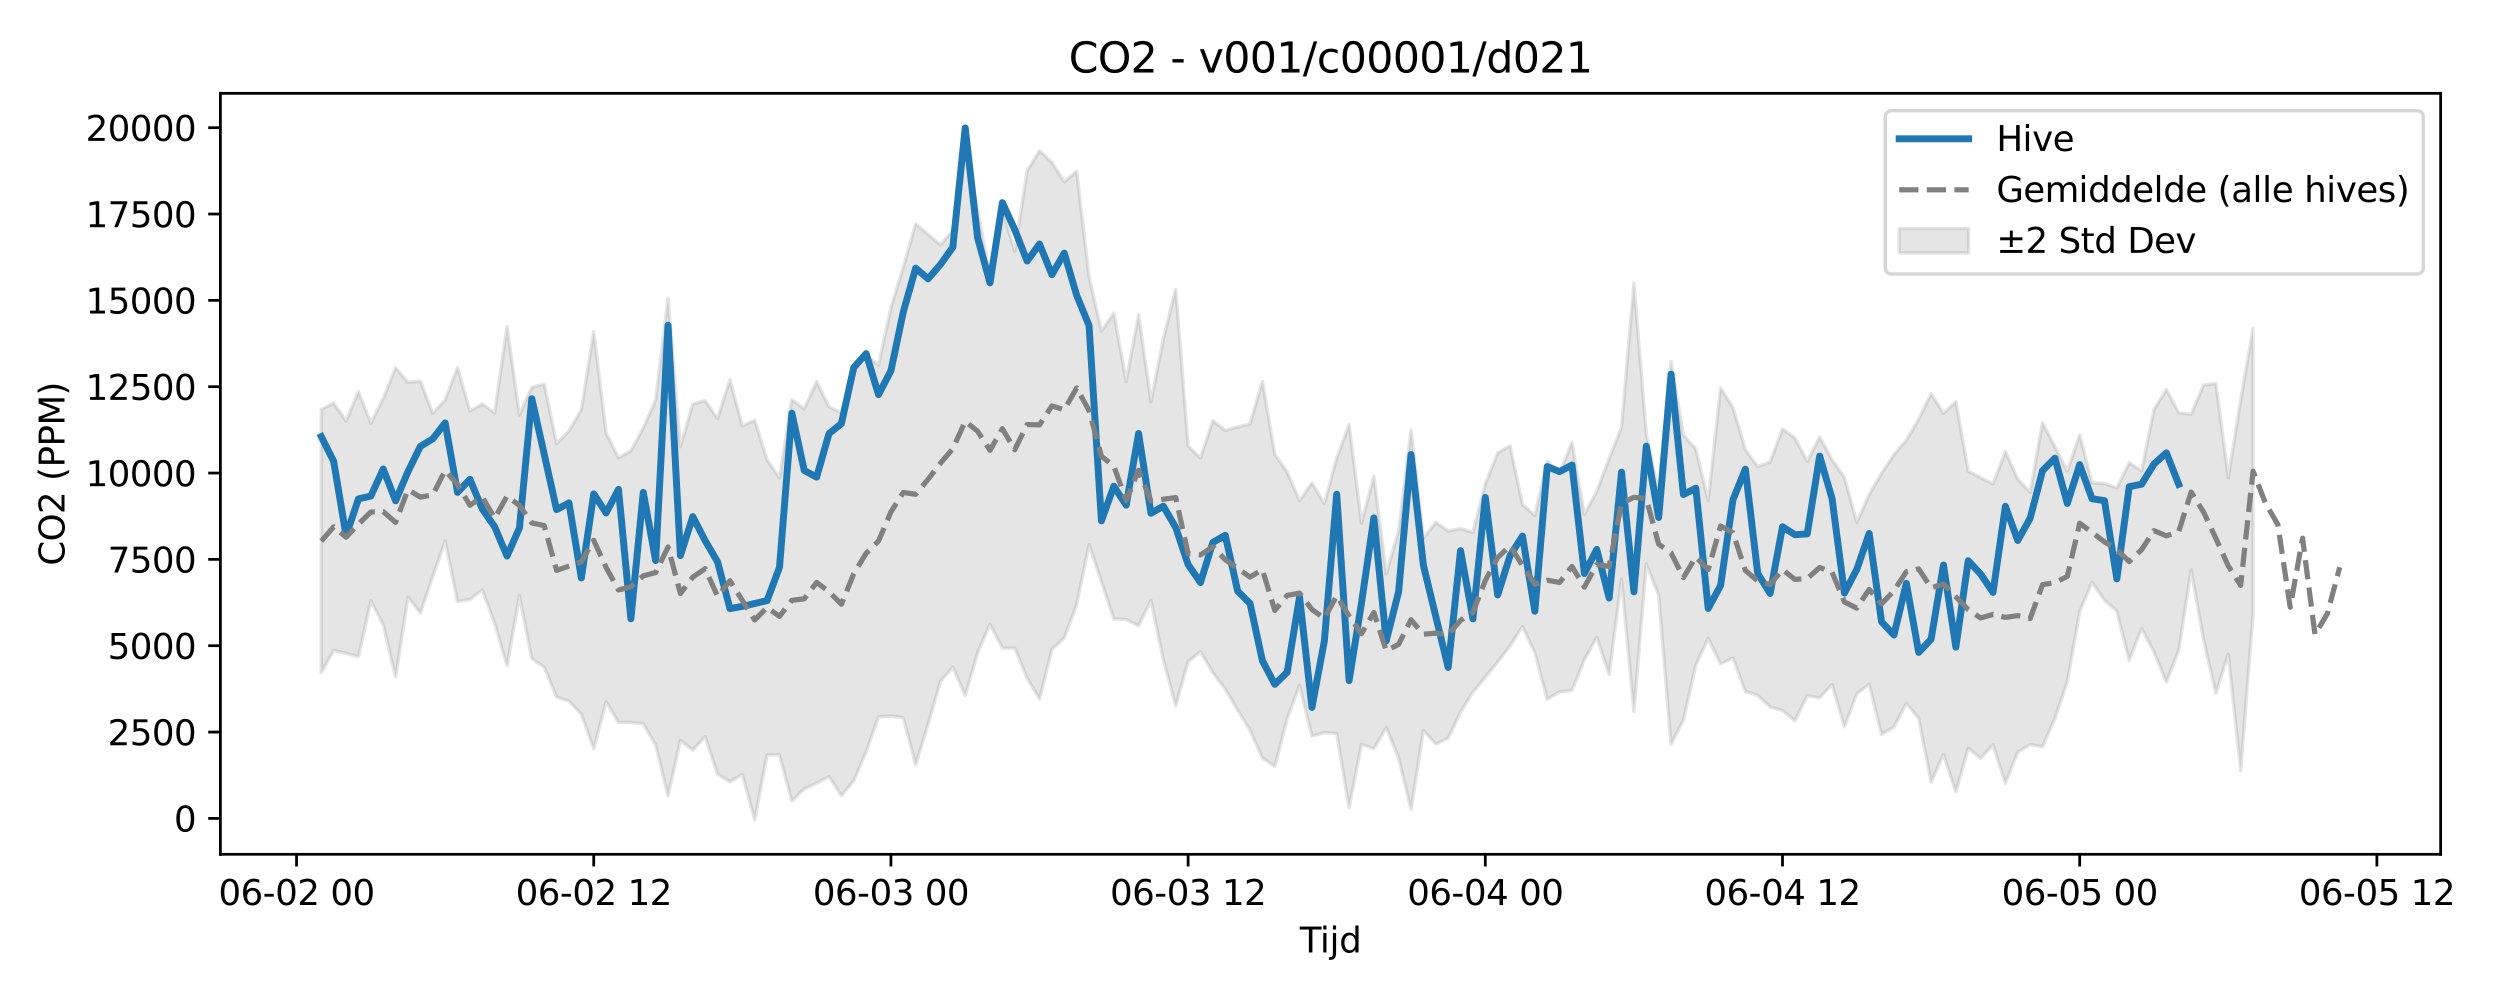 <?xml version="1.0" encoding="utf-8" standalone="no"?>
<!DOCTYPE svg PUBLIC "-//W3C//DTD SVG 1.1//EN"
  "http://www.w3.org/Graphics/SVG/1.1/DTD/svg11.dtd">
<svg xmlns:xlink="http://www.w3.org/1999/xlink" width="720pt" height="288pt" viewBox="0 0 720 288" xmlns="http://www.w3.org/2000/svg" version="1.1">
 <defs>
  <style type="text/css">*{stroke-linejoin: round; stroke-linecap: butt}</style>
 </defs>
 <g id="figure_1">
  <g id="patch_1">
   <path d="M 0 288 
L 720 288 
L 720 0 
L 0 0 
z
" style="fill: #ffffff"/>
  </g>
  <g id="axes_1">
   <g id="patch_2">
    <path d="M 63.47 246.04 
L 702.907 246.04 
L 702.907 26.88 
L 63.47 26.88 
z
" style="fill: #ffffff"/>
   </g>
   <g id="FillBetweenPolyCollection_1">
    <defs>
     <path id="m04f14a549f" d="M 92.535 -170.069 
L 92.535 -94.219 
L 96.102 -100.65 
L 99.668 -99.838 
L 103.234 -98.889 
L 106.801 -114.967 
L 110.367 -108.079 
L 113.933 -93.051 
L 117.499 -116.048 
L 121.066 -111.452 
L 124.632 -121.946 
L 128.198 -132.221 
L 131.765 -114.785 
L 135.331 -115.34 
L 138.897 -118.116 
L 142.464 -108.481 
L 146.03 -96.295 
L 149.596 -116.416 
L 153.162 -98.344 
L 156.729 -95.873 
L 160.295 -87.3 
L 163.861 -86.034 
L 167.428 -82.341 
L 170.994 -72.299 
L 174.56 -85.9 
L 178.126 -79.968 
L 181.693 -79.944 
L 185.259 -79.55 
L 188.825 -73.459 
L 192.392 -58.83 
L 195.958 -74.75 
L 199.524 -71.967 
L 203.091 -75.853 
L 206.657 -65.052 
L 210.223 -62.847 
L 213.789 -64.97 
L 217.356 -51.922 
L 220.922 -70.593 
L 224.488 -70.582 
L 228.055 -57.301 
L 231.621 -60.8 
L 235.187 -62.443 
L 238.754 -64.38 
L 242.32 -58.839 
L 245.886 -63.106 
L 249.452 -71.505 
L 253.019 -81.553 
L 256.585 -81.762 
L 260.151 -81.31 
L 263.718 -67.755 
L 267.284 -79.455 
L 270.85 -91.754 
L 274.417 -95.891 
L 277.983 -87.722 
L 281.549 -99.957 
L 285.115 -108.233 
L 288.682 -101.363 
L 292.248 -101.342 
L 295.814 -92.684 
L 299.381 -86.697 
L 302.947 -100.947 
L 306.513 -104.306 
L 310.08 -113.845 
L 313.646 -131.186 
L 317.212 -120.507 
L 320.778 -109.723 
L 324.345 -109.598 
L 327.911 -107.746 
L 331.477 -115.176 
L 335.044 -97.993 
L 338.61 -84.719 
L 342.176 -97.469 
L 345.743 -100.29 
L 349.309 -94.214 
L 352.875 -89.571 
L 356.441 -83.487 
L 360.008 -77.73 
L 363.574 -69.703 
L 367.14 -67.267 
L 370.707 -80.993 
L 374.273 -90.599 
L 377.839 -75.983 
L 381.406 -76.99 
L 384.972 -76.768 
L 388.538 -55.369 
L 392.104 -73.651 
L 395.671 -72.336 
L 399.237 -78.468 
L 402.803 -69.714 
L 406.37 -54.865 
L 409.936 -77.68 
L 413.502 -73.712 
L 417.068 -75.381 
L 420.635 -82.886 
L 424.201 -88.649 
L 427.767 -92.972 
L 431.334 -97.342 
L 434.9 -101.967 
L 438.466 -107.599 
L 442.033 -99.992 
L 445.599 -86.612 
L 449.165 -88.747 
L 452.731 -89.165 
L 456.298 -97.981 
L 459.864 -104.418 
L 463.43 -93.757 
L 466.997 -121.214 
L 470.563 -83.097 
L 474.129 -125.61 
L 477.696 -116.553 
L 481.262 -73.64 
L 484.828 -80.612 
L 488.394 -96.494 
L 491.961 -104.163 
L 495.527 -96.763 
L 499.093 -98.507 
L 502.66 -88.872 
L 506.226 -87.737 
L 509.792 -84.371 
L 513.359 -83.411 
L 516.925 -80.397 
L 520.491 -87.655 
L 524.057 -87 
L 527.624 -90.883 
L 531.19 -78.708 
L 534.756 -88.174 
L 538.323 -90.936 
L 541.889 -76.537 
L 545.455 -78.619 
L 549.022 -85.468 
L 552.588 -81.078 
L 556.154 -62.78 
L 559.72 -70.69 
L 563.287 -59.916 
L 566.853 -72.518 
L 570.419 -69.596 
L 573.986 -73.492 
L 577.552 -62.424 
L 581.118 -71.422 
L 584.685 -73.569 
L 588.251 -72.946 
L 591.817 -81.122 
L 595.383 -91.634 
L 598.95 -111.877 
L 602.516 -120.332 
L 606.082 -115.173 
L 609.649 -111.949 
L 613.215 -97.837 
L 616.781 -107.019 
L 620.348 -100.262 
L 623.914 -91.519 
L 627.48 -100.709 
L 631.046 -123.902 
L 634.613 -103.966 
L 638.179 -88.303 
L 641.745 -99.628 
L 645.312 -66.046 
L 648.878 -111.144 
L 648.878 -193.446 
L 648.878 -193.446 
L 645.312 -172.733 
L 641.745 -150.415 
L 638.179 -177.549 
L 634.613 -177.114 
L 631.046 -168.686 
L 627.48 -169.122 
L 623.914 -175.82 
L 620.348 -170.079 
L 616.781 -152.375 
L 613.215 -154.698 
L 609.649 -147.442 
L 606.082 -148.76 
L 602.516 -148.907 
L 598.95 -162.726 
L 595.383 -152.344 
L 591.817 -159.309 
L 588.251 -166.296 
L 584.685 -146.176 
L 581.118 -149.982 
L 577.552 -157.962 
L 573.986 -148.62 
L 570.419 -150.451 
L 566.853 -152.296 
L 563.287 -172.295 
L 559.72 -168.929 
L 556.154 -174.617 
L 552.588 -167.242 
L 549.022 -161.242 
L 545.455 -157.061 
L 541.889 -151.662 
L 538.323 -145.555 
L 534.756 -137.543 
L 531.19 -150.561 
L 527.624 -155.587 
L 524.057 -162.12 
L 520.491 -155.106 
L 516.925 -161.873 
L 513.359 -164.482 
L 509.792 -154.914 
L 506.226 -153.594 
L 502.66 -158.556 
L 499.093 -170.641 
L 495.527 -176.27 
L 491.961 -143.72 
L 488.394 -158.698 
L 484.828 -162.67 
L 481.262 -183.915 
L 477.696 -146.016 
L 474.129 -163.141 
L 470.563 -206.437 
L 466.997 -164.882 
L 463.43 -155.926 
L 459.864 -146.456 
L 456.298 -139.817 
L 452.731 -160.589 
L 449.165 -151.75 
L 445.599 -155.195 
L 442.033 -139.521 
L 438.466 -142.686 
L 434.9 -159.617 
L 431.334 -157.55 
L 427.767 -148.627 
L 424.201 -134.655 
L 420.635 -135.765 
L 417.068 -135.1 
L 413.502 -137.574 
L 409.936 -133.007 
L 406.37 -164.144 
L 402.803 -135.158 
L 399.237 -122.69 
L 395.671 -150.896 
L 392.104 -137.312 
L 388.538 -165.748 
L 384.972 -156.031 
L 381.406 -142.867 
L 377.839 -148.955 
L 374.273 -143.761 
L 370.707 -152.057 
L 367.14 -157.145 
L 363.574 -178.179 
L 360.008 -165.894 
L 356.441 -165.059 
L 352.875 -164.031 
L 349.309 -166.886 
L 345.743 -156.085 
L 342.176 -159.582 
L 338.61 -204.687 
L 335.044 -190.388 
L 331.477 -172.301 
L 327.911 -197.388 
L 324.345 -178.105 
L 320.778 -197.814 
L 317.212 -192.677 
L 313.646 -208.274 
L 310.08 -238.7 
L 306.513 -235.642 
L 302.947 -241.219 
L 299.381 -244.584 
L 295.814 -238.794 
L 292.248 -215.61 
L 288.682 -227.721 
L 285.115 -208.386 
L 281.549 -227.649 
L 277.983 -245.606 
L 274.417 -221.67 
L 270.85 -217.438 
L 267.284 -220.491 
L 263.718 -223.511 
L 260.151 -211.056 
L 256.585 -199.365 
L 253.019 -182.833 
L 249.452 -185.805 
L 245.886 -182.407 
L 242.32 -169.086 
L 238.754 -170.809 
L 235.187 -178.085 
L 231.621 -170.284 
L 228.055 -172.922 
L 224.488 -150.357 
L 220.922 -155.556 
L 217.356 -166.971 
L 213.789 -165.318 
L 210.223 -178.646 
L 206.657 -167.464 
L 203.091 -172.612 
L 199.524 -171.626 
L 195.958 -159.367 
L 192.392 -202.087 
L 188.825 -172.755 
L 185.259 -164.746 
L 181.693 -158.124 
L 178.126 -156.163 
L 174.56 -163.249 
L 170.994 -192.484 
L 167.428 -170.054 
L 163.861 -163.88 
L 160.295 -160.179 
L 156.729 -177.398 
L 153.162 -176.446 
L 149.596 -168.419 
L 146.03 -193.973 
L 142.464 -169.059 
L 138.897 -171.634 
L 135.331 -169.63 
L 131.765 -182.153 
L 128.198 -172.813 
L 124.632 -168.974 
L 121.066 -178.228 
L 117.499 -177.9 
L 113.933 -182.087 
L 110.367 -173.212 
L 106.801 -166.12 
L 103.234 -175.225 
L 99.668 -166.739 
L 96.102 -171.931 
L 92.535 -170.069 
z
" style="stroke: #808080; stroke-opacity: 0.2"/>
    </defs>
    <g clip-path="url(#pba17d86946)">
     <use xlink:href="#m04f14a549f" x="0" y="288" style="fill: #808080; fill-opacity: 0.2; stroke: #808080; stroke-opacity: 0.2"/>
    </g>
   </g>
   <g id="matplotlib.axis_1">
    <g id="xtick_1">
     <g id="line2d_1">
      <defs>
       <path id="mc08153114b" d="M 0 0 
L 0 3.5 
" style="stroke: #000000; stroke-width: 0.8"/>
      </defs>
      <g>
       <use xlink:href="#mc08153114b" x="85.403" y="246.04" style="stroke: #000000; stroke-width: 0.8"/>
      </g>
     </g>
     <g id="text_1">
      <!-- 06-02 00 -->
      <g transform="translate(62.922 260.638) scale(0.1 -0.1)">
       <defs>
        <path id="DejaVuSans-30" d="M 2034 4250 
Q 1547 4250 1301 3770 
Q 1056 3291 1056 2328 
Q 1056 1369 1301 889 
Q 1547 409 2034 409 
Q 2525 409 2770 889 
Q 3016 1369 3016 2328 
Q 3016 3291 2770 3770 
Q 2525 4250 2034 4250 
z
M 2034 4750 
Q 2819 4750 3233 4129 
Q 3647 3509 3647 2328 
Q 3647 1150 3233 529 
Q 2819 -91 2034 -91 
Q 1250 -91 836 529 
Q 422 1150 422 2328 
Q 422 3509 836 4129 
Q 1250 4750 2034 4750 
z
" transform="scale(0.016)"/>
        <path id="DejaVuSans-36" d="M 2113 2584 
Q 1688 2584 1439 2293 
Q 1191 2003 1191 1497 
Q 1191 994 1439 701 
Q 1688 409 2113 409 
Q 2538 409 2786 701 
Q 3034 994 3034 1497 
Q 3034 2003 2786 2293 
Q 2538 2584 2113 2584 
z
M 3366 4563 
L 3366 3988 
Q 3128 4100 2886 4159 
Q 2644 4219 2406 4219 
Q 1781 4219 1451 3797 
Q 1122 3375 1075 2522 
Q 1259 2794 1537 2939 
Q 1816 3084 2150 3084 
Q 2853 3084 3261 2657 
Q 3669 2231 3669 1497 
Q 3669 778 3244 343 
Q 2819 -91 2113 -91 
Q 1303 -91 875 529 
Q 447 1150 447 2328 
Q 447 3434 972 4092 
Q 1497 4750 2381 4750 
Q 2619 4750 2861 4703 
Q 3103 4656 3366 4563 
z
" transform="scale(0.016)"/>
        <path id="DejaVuSans-2d" d="M 313 2009 
L 1997 2009 
L 1997 1497 
L 313 1497 
L 313 2009 
z
" transform="scale(0.016)"/>
        <path id="DejaVuSans-32" d="M 1228 531 
L 3431 531 
L 3431 0 
L 469 0 
L 469 531 
Q 828 903 1448 1529 
Q 2069 2156 2228 2338 
Q 2531 2678 2651 2914 
Q 2772 3150 2772 3378 
Q 2772 3750 2511 3984 
Q 2250 4219 1831 4219 
Q 1534 4219 1204 4116 
Q 875 4013 500 3803 
L 500 4441 
Q 881 4594 1212 4672 
Q 1544 4750 1819 4750 
Q 2544 4750 2975 4387 
Q 3406 4025 3406 3419 
Q 3406 3131 3298 2873 
Q 3191 2616 2906 2266 
Q 2828 2175 2409 1742 
Q 1991 1309 1228 531 
z
" transform="scale(0.016)"/>
        <path id="DejaVuSans-20" transform="scale(0.016)"/>
       </defs>
       <use xlink:href="#DejaVuSans-30"/>
       <use xlink:href="#DejaVuSans-36" transform="translate(63.623 0)"/>
       <use xlink:href="#DejaVuSans-2d" transform="translate(127.246 0)"/>
       <use xlink:href="#DejaVuSans-30" transform="translate(163.33 0)"/>
       <use xlink:href="#DejaVuSans-32" transform="translate(226.953 0)"/>
       <use xlink:href="#DejaVuSans-20" transform="translate(290.576 0)"/>
       <use xlink:href="#DejaVuSans-30" transform="translate(322.363 0)"/>
       <use xlink:href="#DejaVuSans-30" transform="translate(385.986 0)"/>
      </g>
     </g>
    </g>
    <g id="xtick_2">
     <g id="line2d_2">
      <g>
       <use xlink:href="#mc08153114b" x="170.994" y="246.04" style="stroke: #000000; stroke-width: 0.8"/>
      </g>
     </g>
     <g id="text_2">
      <!-- 06-02 12 -->
      <g transform="translate(148.513 260.638) scale(0.1 -0.1)">
       <defs>
        <path id="DejaVuSans-31" d="M 794 531 
L 1825 531 
L 1825 4091 
L 703 3866 
L 703 4441 
L 1819 4666 
L 2450 4666 
L 2450 531 
L 3481 531 
L 3481 0 
L 794 0 
L 794 531 
z
" transform="scale(0.016)"/>
       </defs>
       <use xlink:href="#DejaVuSans-30"/>
       <use xlink:href="#DejaVuSans-36" transform="translate(63.623 0)"/>
       <use xlink:href="#DejaVuSans-2d" transform="translate(127.246 0)"/>
       <use xlink:href="#DejaVuSans-30" transform="translate(163.33 0)"/>
       <use xlink:href="#DejaVuSans-32" transform="translate(226.953 0)"/>
       <use xlink:href="#DejaVuSans-20" transform="translate(290.576 0)"/>
       <use xlink:href="#DejaVuSans-31" transform="translate(322.363 0)"/>
       <use xlink:href="#DejaVuSans-32" transform="translate(385.986 0)"/>
      </g>
     </g>
    </g>
    <g id="xtick_3">
     <g id="line2d_3">
      <g>
       <use xlink:href="#mc08153114b" x="256.585" y="246.04" style="stroke: #000000; stroke-width: 0.8"/>
      </g>
     </g>
     <g id="text_3">
      <!-- 06-03 00 -->
      <g transform="translate(234.105 260.638) scale(0.1 -0.1)">
       <defs>
        <path id="DejaVuSans-33" d="M 2597 2516 
Q 3050 2419 3304 2112 
Q 3559 1806 3559 1356 
Q 3559 666 3084 287 
Q 2609 -91 1734 -91 
Q 1441 -91 1130 -33 
Q 819 25 488 141 
L 488 750 
Q 750 597 1062 519 
Q 1375 441 1716 441 
Q 2309 441 2620 675 
Q 2931 909 2931 1356 
Q 2931 1769 2642 2001 
Q 2353 2234 1838 2234 
L 1294 2234 
L 1294 2753 
L 1863 2753 
Q 2328 2753 2575 2939 
Q 2822 3125 2822 3475 
Q 2822 3834 2567 4026 
Q 2313 4219 1838 4219 
Q 1578 4219 1281 4162 
Q 984 4106 628 3988 
L 628 4550 
Q 988 4650 1302 4700 
Q 1616 4750 1894 4750 
Q 2613 4750 3031 4423 
Q 3450 4097 3450 3541 
Q 3450 3153 3228 2886 
Q 3006 2619 2597 2516 
z
" transform="scale(0.016)"/>
       </defs>
       <use xlink:href="#DejaVuSans-30"/>
       <use xlink:href="#DejaVuSans-36" transform="translate(63.623 0)"/>
       <use xlink:href="#DejaVuSans-2d" transform="translate(127.246 0)"/>
       <use xlink:href="#DejaVuSans-30" transform="translate(163.33 0)"/>
       <use xlink:href="#DejaVuSans-33" transform="translate(226.953 0)"/>
       <use xlink:href="#DejaVuSans-20" transform="translate(290.576 0)"/>
       <use xlink:href="#DejaVuSans-30" transform="translate(322.363 0)"/>
       <use xlink:href="#DejaVuSans-30" transform="translate(385.986 0)"/>
      </g>
     </g>
    </g>
    <g id="xtick_4">
     <g id="line2d_4">
      <g>
       <use xlink:href="#mc08153114b" x="342.176" y="246.04" style="stroke: #000000; stroke-width: 0.8"/>
      </g>
     </g>
     <g id="text_4">
      <!-- 06-03 12 -->
      <g transform="translate(319.696 260.638) scale(0.1 -0.1)">
       <use xlink:href="#DejaVuSans-30"/>
       <use xlink:href="#DejaVuSans-36" transform="translate(63.623 0)"/>
       <use xlink:href="#DejaVuSans-2d" transform="translate(127.246 0)"/>
       <use xlink:href="#DejaVuSans-30" transform="translate(163.33 0)"/>
       <use xlink:href="#DejaVuSans-33" transform="translate(226.953 0)"/>
       <use xlink:href="#DejaVuSans-20" transform="translate(290.576 0)"/>
       <use xlink:href="#DejaVuSans-31" transform="translate(322.363 0)"/>
       <use xlink:href="#DejaVuSans-32" transform="translate(385.986 0)"/>
      </g>
     </g>
    </g>
    <g id="xtick_5">
     <g id="line2d_5">
      <g>
       <use xlink:href="#mc08153114b" x="427.767" y="246.04" style="stroke: #000000; stroke-width: 0.8"/>
      </g>
     </g>
     <g id="text_5">
      <!-- 06-04 00 -->
      <g transform="translate(405.287 260.638) scale(0.1 -0.1)">
       <defs>
        <path id="DejaVuSans-34" d="M 2419 4116 
L 825 1625 
L 2419 1625 
L 2419 4116 
z
M 2253 4666 
L 3047 4666 
L 3047 1625 
L 3713 1625 
L 3713 1100 
L 3047 1100 
L 3047 0 
L 2419 0 
L 2419 1100 
L 313 1100 
L 313 1709 
L 2253 4666 
z
" transform="scale(0.016)"/>
       </defs>
       <use xlink:href="#DejaVuSans-30"/>
       <use xlink:href="#DejaVuSans-36" transform="translate(63.623 0)"/>
       <use xlink:href="#DejaVuSans-2d" transform="translate(127.246 0)"/>
       <use xlink:href="#DejaVuSans-30" transform="translate(163.33 0)"/>
       <use xlink:href="#DejaVuSans-34" transform="translate(226.953 0)"/>
       <use xlink:href="#DejaVuSans-20" transform="translate(290.576 0)"/>
       <use xlink:href="#DejaVuSans-30" transform="translate(322.363 0)"/>
       <use xlink:href="#DejaVuSans-30" transform="translate(385.986 0)"/>
      </g>
     </g>
    </g>
    <g id="xtick_6">
     <g id="line2d_6">
      <g>
       <use xlink:href="#mc08153114b" x="513.359" y="246.04" style="stroke: #000000; stroke-width: 0.8"/>
      </g>
     </g>
     <g id="text_6">
      <!-- 06-04 12 -->
      <g transform="translate(490.878 260.638) scale(0.1 -0.1)">
       <use xlink:href="#DejaVuSans-30"/>
       <use xlink:href="#DejaVuSans-36" transform="translate(63.623 0)"/>
       <use xlink:href="#DejaVuSans-2d" transform="translate(127.246 0)"/>
       <use xlink:href="#DejaVuSans-30" transform="translate(163.33 0)"/>
       <use xlink:href="#DejaVuSans-34" transform="translate(226.953 0)"/>
       <use xlink:href="#DejaVuSans-20" transform="translate(290.576 0)"/>
       <use xlink:href="#DejaVuSans-31" transform="translate(322.363 0)"/>
       <use xlink:href="#DejaVuSans-32" transform="translate(385.986 0)"/>
      </g>
     </g>
    </g>
    <g id="xtick_7">
     <g id="line2d_7">
      <g>
       <use xlink:href="#mc08153114b" x="598.95" y="246.04" style="stroke: #000000; stroke-width: 0.8"/>
      </g>
     </g>
     <g id="text_7">
      <!-- 06-05 00 -->
      <g transform="translate(576.469 260.638) scale(0.1 -0.1)">
       <defs>
        <path id="DejaVuSans-35" d="M 691 4666 
L 3169 4666 
L 3169 4134 
L 1269 4134 
L 1269 2991 
Q 1406 3038 1543 3061 
Q 1681 3084 1819 3084 
Q 2600 3084 3056 2656 
Q 3513 2228 3513 1497 
Q 3513 744 3044 326 
Q 2575 -91 1722 -91 
Q 1428 -91 1123 -41 
Q 819 9 494 109 
L 494 744 
Q 775 591 1075 516 
Q 1375 441 1709 441 
Q 2250 441 2565 725 
Q 2881 1009 2881 1497 
Q 2881 1984 2565 2268 
Q 2250 2553 1709 2553 
Q 1456 2553 1204 2497 
Q 953 2441 691 2322 
L 691 4666 
z
" transform="scale(0.016)"/>
       </defs>
       <use xlink:href="#DejaVuSans-30"/>
       <use xlink:href="#DejaVuSans-36" transform="translate(63.623 0)"/>
       <use xlink:href="#DejaVuSans-2d" transform="translate(127.246 0)"/>
       <use xlink:href="#DejaVuSans-30" transform="translate(163.33 0)"/>
       <use xlink:href="#DejaVuSans-35" transform="translate(226.953 0)"/>
       <use xlink:href="#DejaVuSans-20" transform="translate(290.576 0)"/>
       <use xlink:href="#DejaVuSans-30" transform="translate(322.363 0)"/>
       <use xlink:href="#DejaVuSans-30" transform="translate(385.986 0)"/>
      </g>
     </g>
    </g>
    <g id="xtick_8">
     <g id="line2d_8">
      <g>
       <use xlink:href="#mc08153114b" x="684.541" y="246.04" style="stroke: #000000; stroke-width: 0.8"/>
      </g>
     </g>
     <g id="text_8">
      <!-- 06-05 12 -->
      <g transform="translate(662.06 260.638) scale(0.1 -0.1)">
       <use xlink:href="#DejaVuSans-30"/>
       <use xlink:href="#DejaVuSans-36" transform="translate(63.623 0)"/>
       <use xlink:href="#DejaVuSans-2d" transform="translate(127.246 0)"/>
       <use xlink:href="#DejaVuSans-30" transform="translate(163.33 0)"/>
       <use xlink:href="#DejaVuSans-35" transform="translate(226.953 0)"/>
       <use xlink:href="#DejaVuSans-20" transform="translate(290.576 0)"/>
       <use xlink:href="#DejaVuSans-31" transform="translate(322.363 0)"/>
       <use xlink:href="#DejaVuSans-32" transform="translate(385.986 0)"/>
      </g>
     </g>
    </g>
    <g id="text_9">
     <!-- Tijd -->
     <g transform="translate(374.339 274.317) scale(0.1 -0.1)">
      <defs>
       <path id="DejaVuSans-54" d="M -19 4666 
L 3928 4666 
L 3928 4134 
L 2272 4134 
L 2272 0 
L 1638 0 
L 1638 4134 
L -19 4134 
L -19 4666 
z
" transform="scale(0.016)"/>
       <path id="DejaVuSans-69" d="M 603 3500 
L 1178 3500 
L 1178 0 
L 603 0 
L 603 3500 
z
M 603 4863 
L 1178 4863 
L 1178 4134 
L 603 4134 
L 603 4863 
z
" transform="scale(0.016)"/>
       <path id="DejaVuSans-6a" d="M 603 3500 
L 1178 3500 
L 1178 -63 
Q 1178 -731 923 -1031 
Q 669 -1331 103 -1331 
L -116 -1331 
L -116 -844 
L 38 -844 
Q 366 -844 484 -692 
Q 603 -541 603 -63 
L 603 3500 
z
M 603 4863 
L 1178 4863 
L 1178 4134 
L 603 4134 
L 603 4863 
z
" transform="scale(0.016)"/>
       <path id="DejaVuSans-64" d="M 2906 2969 
L 2906 4863 
L 3481 4863 
L 3481 0 
L 2906 0 
L 2906 525 
Q 2725 213 2448 61 
Q 2172 -91 1784 -91 
Q 1150 -91 751 415 
Q 353 922 353 1747 
Q 353 2572 751 3078 
Q 1150 3584 1784 3584 
Q 2172 3584 2448 3432 
Q 2725 3281 2906 2969 
z
M 947 1747 
Q 947 1113 1208 752 
Q 1469 391 1925 391 
Q 2381 391 2643 752 
Q 2906 1113 2906 1747 
Q 2906 2381 2643 2742 
Q 2381 3103 1925 3103 
Q 1469 3103 1208 2742 
Q 947 2381 947 1747 
z
" transform="scale(0.016)"/>
      </defs>
      <use xlink:href="#DejaVuSans-54"/>
      <use xlink:href="#DejaVuSans-69" transform="translate(57.959 0)"/>
      <use xlink:href="#DejaVuSans-6a" transform="translate(85.742 0)"/>
      <use xlink:href="#DejaVuSans-64" transform="translate(113.525 0)"/>
     </g>
    </g>
   </g>
   <g id="matplotlib.axis_2">
    <g id="ytick_1">
     <g id="line2d_9">
      <defs>
       <path id="mcca664a7c8" d="M 0 0 
L -3.5 0 
" style="stroke: #000000; stroke-width: 0.8"/>
      </defs>
      <g>
       <use xlink:href="#mcca664a7c8" x="63.47" y="235.693" style="stroke: #000000; stroke-width: 0.8"/>
      </g>
     </g>
     <g id="text_10">
      <!-- 0 -->
      <g transform="translate(50.108 239.492) scale(0.1 -0.1)">
       <use xlink:href="#DejaVuSans-30"/>
      </g>
     </g>
    </g>
    <g id="ytick_2">
     <g id="line2d_10">
      <g>
       <use xlink:href="#mcca664a7c8" x="63.47" y="210.828" style="stroke: #000000; stroke-width: 0.8"/>
      </g>
     </g>
     <g id="text_11">
      <!-- 2500 -->
      <g transform="translate(31.02 214.627) scale(0.1 -0.1)">
       <use xlink:href="#DejaVuSans-32"/>
       <use xlink:href="#DejaVuSans-35" transform="translate(63.623 0)"/>
       <use xlink:href="#DejaVuSans-30" transform="translate(127.246 0)"/>
       <use xlink:href="#DejaVuSans-30" transform="translate(190.869 0)"/>
      </g>
     </g>
    </g>
    <g id="ytick_3">
     <g id="line2d_11">
      <g>
       <use xlink:href="#mcca664a7c8" x="63.47" y="185.963" style="stroke: #000000; stroke-width: 0.8"/>
      </g>
     </g>
     <g id="text_12">
      <!-- 5000 -->
      <g transform="translate(31.02 189.763) scale(0.1 -0.1)">
       <use xlink:href="#DejaVuSans-35"/>
       <use xlink:href="#DejaVuSans-30" transform="translate(63.623 0)"/>
       <use xlink:href="#DejaVuSans-30" transform="translate(127.246 0)"/>
       <use xlink:href="#DejaVuSans-30" transform="translate(190.869 0)"/>
      </g>
     </g>
    </g>
    <g id="ytick_4">
     <g id="line2d_12">
      <g>
       <use xlink:href="#mcca664a7c8" x="63.47" y="161.099" style="stroke: #000000; stroke-width: 0.8"/>
      </g>
     </g>
     <g id="text_13">
      <!-- 7500 -->
      <g transform="translate(31.02 164.898) scale(0.1 -0.1)">
       <defs>
        <path id="DejaVuSans-37" d="M 525 4666 
L 3525 4666 
L 3525 4397 
L 1831 0 
L 1172 0 
L 2766 4134 
L 525 4134 
L 525 4666 
z
" transform="scale(0.016)"/>
       </defs>
       <use xlink:href="#DejaVuSans-37"/>
       <use xlink:href="#DejaVuSans-35" transform="translate(63.623 0)"/>
       <use xlink:href="#DejaVuSans-30" transform="translate(127.246 0)"/>
       <use xlink:href="#DejaVuSans-30" transform="translate(190.869 0)"/>
      </g>
     </g>
    </g>
    <g id="ytick_5">
     <g id="line2d_13">
      <g>
       <use xlink:href="#mcca664a7c8" x="63.47" y="136.234" style="stroke: #000000; stroke-width: 0.8"/>
      </g>
     </g>
     <g id="text_14">
      <!-- 10000 -->
      <g transform="translate(24.657 140.033) scale(0.1 -0.1)">
       <use xlink:href="#DejaVuSans-31"/>
       <use xlink:href="#DejaVuSans-30" transform="translate(63.623 0)"/>
       <use xlink:href="#DejaVuSans-30" transform="translate(127.246 0)"/>
       <use xlink:href="#DejaVuSans-30" transform="translate(190.869 0)"/>
       <use xlink:href="#DejaVuSans-30" transform="translate(254.492 0)"/>
      </g>
     </g>
    </g>
    <g id="ytick_6">
     <g id="line2d_14">
      <g>
       <use xlink:href="#mcca664a7c8" x="63.47" y="111.369" style="stroke: #000000; stroke-width: 0.8"/>
      </g>
     </g>
     <g id="text_15">
      <!-- 12500 -->
      <g transform="translate(24.657 115.169) scale(0.1 -0.1)">
       <use xlink:href="#DejaVuSans-31"/>
       <use xlink:href="#DejaVuSans-32" transform="translate(63.623 0)"/>
       <use xlink:href="#DejaVuSans-35" transform="translate(127.246 0)"/>
       <use xlink:href="#DejaVuSans-30" transform="translate(190.869 0)"/>
       <use xlink:href="#DejaVuSans-30" transform="translate(254.492 0)"/>
      </g>
     </g>
    </g>
    <g id="ytick_7">
     <g id="line2d_15">
      <g>
       <use xlink:href="#mcca664a7c8" x="63.47" y="86.505" style="stroke: #000000; stroke-width: 0.8"/>
      </g>
     </g>
     <g id="text_16">
      <!-- 15000 -->
      <g transform="translate(24.657 90.304) scale(0.1 -0.1)">
       <use xlink:href="#DejaVuSans-31"/>
       <use xlink:href="#DejaVuSans-35" transform="translate(63.623 0)"/>
       <use xlink:href="#DejaVuSans-30" transform="translate(127.246 0)"/>
       <use xlink:href="#DejaVuSans-30" transform="translate(190.869 0)"/>
       <use xlink:href="#DejaVuSans-30" transform="translate(254.492 0)"/>
      </g>
     </g>
    </g>
    <g id="ytick_8">
     <g id="line2d_16">
      <g>
       <use xlink:href="#mcca664a7c8" x="63.47" y="61.64" style="stroke: #000000; stroke-width: 0.8"/>
      </g>
     </g>
     <g id="text_17">
      <!-- 17500 -->
      <g transform="translate(24.657 65.439) scale(0.1 -0.1)">
       <use xlink:href="#DejaVuSans-31"/>
       <use xlink:href="#DejaVuSans-37" transform="translate(63.623 0)"/>
       <use xlink:href="#DejaVuSans-35" transform="translate(127.246 0)"/>
       <use xlink:href="#DejaVuSans-30" transform="translate(190.869 0)"/>
       <use xlink:href="#DejaVuSans-30" transform="translate(254.492 0)"/>
      </g>
     </g>
    </g>
    <g id="ytick_9">
     <g id="line2d_17">
      <g>
       <use xlink:href="#mcca664a7c8" x="63.47" y="36.776" style="stroke: #000000; stroke-width: 0.8"/>
      </g>
     </g>
     <g id="text_18">
      <!-- 20000 -->
      <g transform="translate(24.657 40.575) scale(0.1 -0.1)">
       <use xlink:href="#DejaVuSans-32"/>
       <use xlink:href="#DejaVuSans-30" transform="translate(63.623 0)"/>
       <use xlink:href="#DejaVuSans-30" transform="translate(127.246 0)"/>
       <use xlink:href="#DejaVuSans-30" transform="translate(190.869 0)"/>
       <use xlink:href="#DejaVuSans-30" transform="translate(254.492 0)"/>
      </g>
     </g>
    </g>
    <g id="text_19">
     <!-- CO2 (PPM) -->
     <g transform="translate(18.578 162.903) rotate(-90) scale(0.1 -0.1)">
      <defs>
       <path id="DejaVuSans-43" d="M 4122 4306 
L 4122 3641 
Q 3803 3938 3442 4084 
Q 3081 4231 2675 4231 
Q 1875 4231 1450 3742 
Q 1025 3253 1025 2328 
Q 1025 1406 1450 917 
Q 1875 428 2675 428 
Q 3081 428 3442 575 
Q 3803 722 4122 1019 
L 4122 359 
Q 3791 134 3420 21 
Q 3050 -91 2638 -91 
Q 1578 -91 968 557 
Q 359 1206 359 2328 
Q 359 3453 968 4101 
Q 1578 4750 2638 4750 
Q 3056 4750 3426 4639 
Q 3797 4528 4122 4306 
z
" transform="scale(0.016)"/>
       <path id="DejaVuSans-4f" d="M 2522 4238 
Q 1834 4238 1429 3725 
Q 1025 3213 1025 2328 
Q 1025 1447 1429 934 
Q 1834 422 2522 422 
Q 3209 422 3611 934 
Q 4013 1447 4013 2328 
Q 4013 3213 3611 3725 
Q 3209 4238 2522 4238 
z
M 2522 4750 
Q 3503 4750 4090 4092 
Q 4678 3434 4678 2328 
Q 4678 1225 4090 567 
Q 3503 -91 2522 -91 
Q 1538 -91 948 565 
Q 359 1222 359 2328 
Q 359 3434 948 4092 
Q 1538 4750 2522 4750 
z
" transform="scale(0.016)"/>
       <path id="DejaVuSans-28" d="M 1984 4856 
Q 1566 4138 1362 3434 
Q 1159 2731 1159 2009 
Q 1159 1288 1364 580 
Q 1569 -128 1984 -844 
L 1484 -844 
Q 1016 -109 783 600 
Q 550 1309 550 2009 
Q 550 2706 781 3412 
Q 1013 4119 1484 4856 
L 1984 4856 
z
" transform="scale(0.016)"/>
       <path id="DejaVuSans-50" d="M 1259 4147 
L 1259 2394 
L 2053 2394 
Q 2494 2394 2734 2622 
Q 2975 2850 2975 3272 
Q 2975 3691 2734 3919 
Q 2494 4147 2053 4147 
L 1259 4147 
z
M 628 4666 
L 2053 4666 
Q 2838 4666 3239 4311 
Q 3641 3956 3641 3272 
Q 3641 2581 3239 2228 
Q 2838 1875 2053 1875 
L 1259 1875 
L 1259 0 
L 628 0 
L 628 4666 
z
" transform="scale(0.016)"/>
       <path id="DejaVuSans-4d" d="M 628 4666 
L 1569 4666 
L 2759 1491 
L 3956 4666 
L 4897 4666 
L 4897 0 
L 4281 0 
L 4281 4097 
L 3078 897 
L 2444 897 
L 1241 4097 
L 1241 0 
L 628 0 
L 628 4666 
z
" transform="scale(0.016)"/>
       <path id="DejaVuSans-29" d="M 513 4856 
L 1013 4856 
Q 1481 4119 1714 3412 
Q 1947 2706 1947 2009 
Q 1947 1309 1714 600 
Q 1481 -109 1013 -844 
L 513 -844 
Q 928 -128 1133 580 
Q 1338 1288 1338 2009 
Q 1338 2731 1133 3434 
Q 928 4138 513 4856 
z
" transform="scale(0.016)"/>
      </defs>
      <use xlink:href="#DejaVuSans-43"/>
      <use xlink:href="#DejaVuSans-4f" transform="translate(69.824 0)"/>
      <use xlink:href="#DejaVuSans-32" transform="translate(148.535 0)"/>
      <use xlink:href="#DejaVuSans-20" transform="translate(212.158 0)"/>
      <use xlink:href="#DejaVuSans-28" transform="translate(243.945 0)"/>
      <use xlink:href="#DejaVuSans-50" transform="translate(282.959 0)"/>
      <use xlink:href="#DejaVuSans-50" transform="translate(343.262 0)"/>
      <use xlink:href="#DejaVuSans-4d" transform="translate(403.564 0)"/>
      <use xlink:href="#DejaVuSans-29" transform="translate(489.844 0)"/>
     </g>
    </g>
   </g>
   <g id="line2d_18">
    <path d="M 92.535 125.751 
L 96.102 132.866 
L 99.668 154.259 
L 103.234 143.674 
L 106.801 142.868 
L 110.367 135.067 
L 113.933 144.237 
L 117.499 135.81 
L 121.066 128.563 
L 124.632 126.388 
L 128.198 121.789 
L 131.765 141.804 
L 135.331 138.054 
L 138.897 146.561 
L 142.464 151.736 
L 146.03 160.144 
L 149.596 152.065 
L 153.162 114.836 
L 160.295 146.757 
L 163.861 144.827 
L 167.428 166.466 
L 170.994 142.245 
L 174.56 147.725 
L 178.126 140.952 
L 181.693 178.206 
L 185.259 141.814 
L 188.825 161.43 
L 192.392 93.676 
L 195.958 160.005 
L 199.524 148.789 
L 203.091 155.725 
L 206.657 161.805 
L 210.223 175.265 
L 213.789 174.648 
L 220.922 172.974 
L 224.488 163.409 
L 228.055 119.001 
L 231.621 135.495 
L 235.187 137.418 
L 238.754 124.883 
L 242.32 122.002 
L 245.886 105.823 
L 249.452 101.851 
L 253.019 113.644 
L 256.585 106.774 
L 260.151 89.82 
L 263.718 77.222 
L 267.284 80.302 
L 270.85 76.181 
L 274.417 71.185 
L 277.983 36.842 
L 281.549 68.483 
L 285.115 81.456 
L 288.682 58.378 
L 292.248 66.151 
L 295.814 75.186 
L 299.381 70.28 
L 302.947 79.105 
L 306.513 72.899 
L 310.08 85.046 
L 313.646 93.76 
L 317.212 150.009 
L 320.778 140.037 
L 324.345 145.487 
L 327.911 124.856 
L 331.477 147.828 
L 335.044 145.785 
L 338.61 151.915 
L 342.176 162.591 
L 345.743 167.762 
L 349.309 156.2 
L 352.875 154.166 
L 356.441 170.219 
L 360.008 173.8 
L 363.574 190.28 
L 367.14 197.083 
L 370.707 193.597 
L 374.273 171.973 
L 377.839 203.737 
L 381.406 184.66 
L 384.972 142.341 
L 388.538 196.019 
L 392.104 173.7 
L 395.671 149.164 
L 399.237 184.584 
L 402.803 170.391 
L 406.37 130.913 
L 409.936 162.816 
L 417.068 192.219 
L 420.635 158.589 
L 424.201 178.235 
L 427.767 143.276 
L 431.334 171.336 
L 434.9 160.028 
L 438.466 154.402 
L 442.033 176.037 
L 445.599 134.399 
L 449.165 135.82 
L 452.731 133.93 
L 456.298 165.177 
L 459.864 158.234 
L 463.43 172.235 
L 466.997 135.985 
L 470.563 170.421 
L 474.129 128.509 
L 477.696 149.031 
L 481.262 107.769 
L 484.828 142.42 
L 488.394 140.604 
L 491.961 175.242 
L 495.527 168.638 
L 499.093 143.929 
L 502.66 135.123 
L 506.226 165.162 
L 509.792 170.912 
L 513.359 151.7 
L 516.925 154.001 
L 520.491 153.749 
L 524.057 131.361 
L 527.624 143.544 
L 531.19 170.809 
L 534.756 163.99 
L 538.323 153.644 
L 541.889 179.086 
L 545.455 182.89 
L 549.022 168.001 
L 552.588 187.89 
L 556.154 184.1 
L 559.72 162.715 
L 563.287 186.381 
L 566.853 161.482 
L 570.419 165.336 
L 573.986 170.607 
L 577.552 145.819 
L 581.118 155.658 
L 584.685 149.25 
L 588.251 135.531 
L 591.817 131.954 
L 595.383 144.986 
L 598.95 133.804 
L 602.516 143.65 
L 606.082 144.187 
L 609.649 166.708 
L 613.215 140.173 
L 616.781 139.45 
L 620.348 133.638 
L 623.914 130.419 
L 627.48 139.486 
L 627.48 139.486 
" clip-path="url(#pba17d86946)" style="fill: none; stroke: #1f77b4; stroke-width: 2; stroke-linecap: square"/>
   </g>
   <g id="line2d_19">
    <path d="M 92.535 155.856 
L 96.102 151.71 
L 99.668 154.712 
L 103.234 150.943 
L 106.801 147.457 
L 110.367 147.355 
L 113.933 150.431 
L 117.499 141.026 
L 121.066 143.16 
L 124.632 142.54 
L 128.198 135.483 
L 131.765 139.531 
L 135.331 145.515 
L 138.897 143.125 
L 142.464 149.23 
L 146.03 142.866 
L 149.596 145.582 
L 153.162 150.605 
L 156.729 151.365 
L 160.295 164.26 
L 167.428 161.803 
L 170.994 155.608 
L 174.56 163.426 
L 178.126 169.934 
L 181.693 168.966 
L 185.259 165.852 
L 188.825 164.893 
L 192.392 157.542 
L 195.958 170.941 
L 199.524 166.204 
L 203.091 163.768 
L 206.657 171.742 
L 210.223 167.254 
L 217.356 178.554 
L 220.922 174.926 
L 224.488 177.53 
L 228.055 172.888 
L 231.621 172.458 
L 235.187 167.736 
L 238.754 170.406 
L 242.32 174.037 
L 245.886 165.244 
L 249.452 159.345 
L 253.019 155.807 
L 256.585 147.436 
L 260.151 141.817 
L 263.718 142.367 
L 267.284 138.027 
L 270.85 133.404 
L 274.417 129.219 
L 277.983 121.336 
L 281.549 124.197 
L 285.115 129.69 
L 288.682 123.458 
L 292.248 129.524 
L 295.814 122.261 
L 299.381 122.36 
L 302.947 116.917 
L 306.513 118.026 
L 310.08 111.727 
L 313.646 118.27 
L 317.212 131.408 
L 320.778 134.231 
L 324.345 144.149 
L 327.911 135.433 
L 331.477 144.262 
L 338.61 143.297 
L 342.176 159.474 
L 345.743 159.812 
L 349.309 157.45 
L 352.875 161.199 
L 360.008 166.188 
L 363.574 164.059 
L 367.14 175.794 
L 370.707 171.475 
L 374.273 170.82 
L 377.839 175.531 
L 381.406 178.072 
L 384.972 171.601 
L 388.538 177.442 
L 392.104 182.519 
L 395.671 176.384 
L 399.237 187.421 
L 402.803 185.564 
L 406.37 178.495 
L 409.936 182.657 
L 413.502 182.357 
L 417.068 182.759 
L 420.635 178.674 
L 424.201 176.348 
L 427.767 167.201 
L 431.334 160.554 
L 434.9 157.208 
L 438.466 162.857 
L 442.033 168.243 
L 445.599 167.097 
L 449.165 167.752 
L 452.731 163.123 
L 456.298 169.101 
L 459.864 162.563 
L 463.43 163.159 
L 466.997 144.952 
L 470.563 143.233 
L 474.129 143.625 
L 477.696 156.715 
L 481.262 159.223 
L 484.828 166.359 
L 488.394 160.404 
L 491.961 164.058 
L 495.527 151.484 
L 499.093 153.426 
L 502.66 164.286 
L 506.226 167.335 
L 509.792 168.358 
L 513.359 164.054 
L 516.925 166.865 
L 520.491 166.619 
L 524.057 163.44 
L 527.624 164.765 
L 531.19 173.365 
L 534.756 175.142 
L 538.323 169.754 
L 541.889 173.901 
L 545.455 170.16 
L 549.022 164.645 
L 552.588 163.84 
L 556.154 169.301 
L 559.72 168.19 
L 566.853 175.593 
L 570.419 177.976 
L 573.986 176.944 
L 577.552 177.807 
L 581.118 177.298 
L 584.685 178.127 
L 588.251 168.379 
L 591.817 167.785 
L 595.383 166.011 
L 598.95 150.698 
L 606.082 156.034 
L 609.649 158.305 
L 613.215 161.733 
L 616.781 158.303 
L 620.348 152.83 
L 623.914 154.33 
L 627.48 153.084 
L 631.046 141.706 
L 634.613 147.46 
L 638.179 155.074 
L 641.745 162.979 
L 645.312 168.61 
L 648.878 135.705 
L 652.444 144.904 
L 656.011 151.047 
L 659.577 174.894 
L 663.143 154.992 
L 666.709 182.744 
L 670.276 176.724 
L 673.842 163.361 
L 673.842 163.361 
" clip-path="url(#pba17d86946)" style="fill: none; stroke-dasharray: 5.55,2.4; stroke-dashoffset: 0; stroke: #808080; stroke-width: 1.5"/>
   </g>
   <g id="patch_3">
    <path d="M 63.47 246.04 
L 63.47 26.88 
" style="fill: none; stroke: #000000; stroke-width: 0.8; stroke-linejoin: miter; stroke-linecap: square"/>
   </g>
   <g id="patch_4">
    <path d="M 702.907 246.04 
L 702.907 26.88 
" style="fill: none; stroke: #000000; stroke-width: 0.8; stroke-linejoin: miter; stroke-linecap: square"/>
   </g>
   <g id="patch_5">
    <path d="M 63.47 246.04 
L 702.907 246.04 
" style="fill: none; stroke: #000000; stroke-width: 0.8; stroke-linejoin: miter; stroke-linecap: square"/>
   </g>
   <g id="patch_6">
    <path d="M 63.47 26.88 
L 702.907 26.88 
" style="fill: none; stroke: #000000; stroke-width: 0.8; stroke-linejoin: miter; stroke-linecap: square"/>
   </g>
   <g id="text_20">
    <!-- CO2 - v001/c00001/d021 -->
    <g transform="translate(307.786 20.88) scale(0.12 -0.12)">
     <defs>
      <path id="DejaVuSans-76" d="M 191 3500 
L 800 3500 
L 1894 563 
L 2988 3500 
L 3597 3500 
L 2284 0 
L 1503 0 
L 191 3500 
z
" transform="scale(0.016)"/>
      <path id="DejaVuSans-2f" d="M 1625 4666 
L 2156 4666 
L 531 -594 
L 0 -594 
L 1625 4666 
z
" transform="scale(0.016)"/>
      <path id="DejaVuSans-63" d="M 3122 3366 
L 3122 2828 
Q 2878 2963 2633 3030 
Q 2388 3097 2138 3097 
Q 1578 3097 1268 2742 
Q 959 2388 959 1747 
Q 959 1106 1268 751 
Q 1578 397 2138 397 
Q 2388 397 2633 464 
Q 2878 531 3122 666 
L 3122 134 
Q 2881 22 2623 -34 
Q 2366 -91 2075 -91 
Q 1284 -91 818 406 
Q 353 903 353 1747 
Q 353 2603 823 3093 
Q 1294 3584 2113 3584 
Q 2378 3584 2631 3529 
Q 2884 3475 3122 3366 
z
" transform="scale(0.016)"/>
     </defs>
     <use xlink:href="#DejaVuSans-43"/>
     <use xlink:href="#DejaVuSans-4f" transform="translate(69.824 0)"/>
     <use xlink:href="#DejaVuSans-32" transform="translate(148.535 0)"/>
     <use xlink:href="#DejaVuSans-20" transform="translate(212.158 0)"/>
     <use xlink:href="#DejaVuSans-2d" transform="translate(243.945 0)"/>
     <use xlink:href="#DejaVuSans-20" transform="translate(280.029 0)"/>
     <use xlink:href="#DejaVuSans-76" transform="translate(311.816 0)"/>
     <use xlink:href="#DejaVuSans-30" transform="translate(370.996 0)"/>
     <use xlink:href="#DejaVuSans-30" transform="translate(434.619 0)"/>
     <use xlink:href="#DejaVuSans-31" transform="translate(498.242 0)"/>
     <use xlink:href="#DejaVuSans-2f" transform="translate(561.865 0)"/>
     <use xlink:href="#DejaVuSans-63" transform="translate(595.557 0)"/>
     <use xlink:href="#DejaVuSans-30" transform="translate(650.537 0)"/>
     <use xlink:href="#DejaVuSans-30" transform="translate(714.16 0)"/>
     <use xlink:href="#DejaVuSans-30" transform="translate(777.783 0)"/>
     <use xlink:href="#DejaVuSans-30" transform="translate(841.406 0)"/>
     <use xlink:href="#DejaVuSans-31" transform="translate(905.029 0)"/>
     <use xlink:href="#DejaVuSans-2f" transform="translate(968.652 0)"/>
     <use xlink:href="#DejaVuSans-64" transform="translate(1002.344 0)"/>
     <use xlink:href="#DejaVuSans-30" transform="translate(1065.82 0)"/>
     <use xlink:href="#DejaVuSans-32" transform="translate(1129.443 0)"/>
     <use xlink:href="#DejaVuSans-31" transform="translate(1193.066 0)"/>
    </g>
   </g>
   <g id="legend_1">
    <g id="patch_7">
     <path d="M 544.964 78.914 
L 695.907 78.914 
Q 697.907 78.914 697.907 76.914 
L 697.907 33.88 
Q 697.907 31.88 695.907 31.88 
L 544.964 31.88 
Q 542.964 31.88 542.964 33.88 
L 542.964 76.914 
Q 542.964 78.914 544.964 78.914 
z
" style="fill: #ffffff; opacity: 0.8; stroke: #cccccc; stroke-linejoin: miter"/>
    </g>
    <g id="line2d_20">
     <path d="M 546.964 39.978 
L 556.964 39.978 
L 566.964 39.978 
" style="fill: none; stroke: #1f77b4; stroke-width: 2; stroke-linecap: square"/>
    </g>
    <g id="text_21">
     <!-- Hive -->
     <g transform="translate(574.964 43.478) scale(0.1 -0.1)">
      <defs>
       <path id="DejaVuSans-48" d="M 628 4666 
L 1259 4666 
L 1259 2753 
L 3553 2753 
L 3553 4666 
L 4184 4666 
L 4184 0 
L 3553 0 
L 3553 2222 
L 1259 2222 
L 1259 0 
L 628 0 
L 628 4666 
z
" transform="scale(0.016)"/>
       <path id="DejaVuSans-65" d="M 3597 1894 
L 3597 1613 
L 953 1613 
Q 991 1019 1311 708 
Q 1631 397 2203 397 
Q 2534 397 2845 478 
Q 3156 559 3463 722 
L 3463 178 
Q 3153 47 2828 -22 
Q 2503 -91 2169 -91 
Q 1331 -91 842 396 
Q 353 884 353 1716 
Q 353 2575 817 3079 
Q 1281 3584 2069 3584 
Q 2775 3584 3186 3129 
Q 3597 2675 3597 1894 
z
M 3022 2063 
Q 3016 2534 2758 2815 
Q 2500 3097 2075 3097 
Q 1594 3097 1305 2825 
Q 1016 2553 972 2059 
L 3022 2063 
z
" transform="scale(0.016)"/>
      </defs>
      <use xlink:href="#DejaVuSans-48"/>
      <use xlink:href="#DejaVuSans-69" transform="translate(75.195 0)"/>
      <use xlink:href="#DejaVuSans-76" transform="translate(102.979 0)"/>
      <use xlink:href="#DejaVuSans-65" transform="translate(162.158 0)"/>
     </g>
    </g>
    <g id="line2d_21">
     <path d="M 546.964 54.657 
L 556.964 54.657 
L 566.964 54.657 
" style="fill: none; stroke-dasharray: 5.55,2.4; stroke-dashoffset: 0; stroke: #808080; stroke-width: 1.5"/>
    </g>
    <g id="text_22">
     <!-- Gemiddelde (alle hives) -->
     <g transform="translate(574.964 58.157) scale(0.1 -0.1)">
      <defs>
       <path id="DejaVuSans-47" d="M 3809 666 
L 3809 1919 
L 2778 1919 
L 2778 2438 
L 4434 2438 
L 4434 434 
Q 4069 175 3628 42 
Q 3188 -91 2688 -91 
Q 1594 -91 976 548 
Q 359 1188 359 2328 
Q 359 3472 976 4111 
Q 1594 4750 2688 4750 
Q 3144 4750 3555 4637 
Q 3966 4525 4313 4306 
L 4313 3634 
Q 3963 3931 3569 4081 
Q 3175 4231 2741 4231 
Q 1884 4231 1454 3753 
Q 1025 3275 1025 2328 
Q 1025 1384 1454 906 
Q 1884 428 2741 428 
Q 3075 428 3337 486 
Q 3600 544 3809 666 
z
" transform="scale(0.016)"/>
       <path id="DejaVuSans-6d" d="M 3328 2828 
Q 3544 3216 3844 3400 
Q 4144 3584 4550 3584 
Q 5097 3584 5394 3201 
Q 5691 2819 5691 2113 
L 5691 0 
L 5113 0 
L 5113 2094 
Q 5113 2597 4934 2840 
Q 4756 3084 4391 3084 
Q 3944 3084 3684 2787 
Q 3425 2491 3425 1978 
L 3425 0 
L 2847 0 
L 2847 2094 
Q 2847 2600 2669 2842 
Q 2491 3084 2119 3084 
Q 1678 3084 1418 2786 
Q 1159 2488 1159 1978 
L 1159 0 
L 581 0 
L 581 3500 
L 1159 3500 
L 1159 2956 
Q 1356 3278 1631 3431 
Q 1906 3584 2284 3584 
Q 2666 3584 2933 3390 
Q 3200 3197 3328 2828 
z
" transform="scale(0.016)"/>
       <path id="DejaVuSans-6c" d="M 603 4863 
L 1178 4863 
L 1178 0 
L 603 0 
L 603 4863 
z
" transform="scale(0.016)"/>
       <path id="DejaVuSans-61" d="M 2194 1759 
Q 1497 1759 1228 1600 
Q 959 1441 959 1056 
Q 959 750 1161 570 
Q 1363 391 1709 391 
Q 2188 391 2477 730 
Q 2766 1069 2766 1631 
L 2766 1759 
L 2194 1759 
z
M 3341 1997 
L 3341 0 
L 2766 0 
L 2766 531 
Q 2569 213 2275 61 
Q 1981 -91 1556 -91 
Q 1019 -91 701 211 
Q 384 513 384 1019 
Q 384 1609 779 1909 
Q 1175 2209 1959 2209 
L 2766 2209 
L 2766 2266 
Q 2766 2663 2505 2880 
Q 2244 3097 1772 3097 
Q 1472 3097 1187 3025 
Q 903 2953 641 2809 
L 641 3341 
Q 956 3463 1253 3523 
Q 1550 3584 1831 3584 
Q 2591 3584 2966 3190 
Q 3341 2797 3341 1997 
z
" transform="scale(0.016)"/>
       <path id="DejaVuSans-68" d="M 3513 2113 
L 3513 0 
L 2938 0 
L 2938 2094 
Q 2938 2591 2744 2837 
Q 2550 3084 2163 3084 
Q 1697 3084 1428 2787 
Q 1159 2491 1159 1978 
L 1159 0 
L 581 0 
L 581 4863 
L 1159 4863 
L 1159 2956 
Q 1366 3272 1645 3428 
Q 1925 3584 2291 3584 
Q 2894 3584 3203 3211 
Q 3513 2838 3513 2113 
z
" transform="scale(0.016)"/>
       <path id="DejaVuSans-73" d="M 2834 3397 
L 2834 2853 
Q 2591 2978 2328 3040 
Q 2066 3103 1784 3103 
Q 1356 3103 1142 2972 
Q 928 2841 928 2578 
Q 928 2378 1081 2264 
Q 1234 2150 1697 2047 
L 1894 2003 
Q 2506 1872 2764 1633 
Q 3022 1394 3022 966 
Q 3022 478 2636 193 
Q 2250 -91 1575 -91 
Q 1294 -91 989 -36 
Q 684 19 347 128 
L 347 722 
Q 666 556 975 473 
Q 1284 391 1588 391 
Q 1994 391 2212 530 
Q 2431 669 2431 922 
Q 2431 1156 2273 1281 
Q 2116 1406 1581 1522 
L 1381 1569 
Q 847 1681 609 1914 
Q 372 2147 372 2553 
Q 372 3047 722 3315 
Q 1072 3584 1716 3584 
Q 2034 3584 2315 3537 
Q 2597 3491 2834 3397 
z
" transform="scale(0.016)"/>
      </defs>
      <use xlink:href="#DejaVuSans-47"/>
      <use xlink:href="#DejaVuSans-65" transform="translate(77.49 0)"/>
      <use xlink:href="#DejaVuSans-6d" transform="translate(139.014 0)"/>
      <use xlink:href="#DejaVuSans-69" transform="translate(236.426 0)"/>
      <use xlink:href="#DejaVuSans-64" transform="translate(264.209 0)"/>
      <use xlink:href="#DejaVuSans-64" transform="translate(327.686 0)"/>
      <use xlink:href="#DejaVuSans-65" transform="translate(391.162 0)"/>
      <use xlink:href="#DejaVuSans-6c" transform="translate(452.686 0)"/>
      <use xlink:href="#DejaVuSans-64" transform="translate(480.469 0)"/>
      <use xlink:href="#DejaVuSans-65" transform="translate(543.945 0)"/>
      <use xlink:href="#DejaVuSans-20" transform="translate(605.469 0)"/>
      <use xlink:href="#DejaVuSans-28" transform="translate(637.256 0)"/>
      <use xlink:href="#DejaVuSans-61" transform="translate(676.27 0)"/>
      <use xlink:href="#DejaVuSans-6c" transform="translate(737.549 0)"/>
      <use xlink:href="#DejaVuSans-6c" transform="translate(765.332 0)"/>
      <use xlink:href="#DejaVuSans-65" transform="translate(793.115 0)"/>
      <use xlink:href="#DejaVuSans-20" transform="translate(854.639 0)"/>
      <use xlink:href="#DejaVuSans-68" transform="translate(886.426 0)"/>
      <use xlink:href="#DejaVuSans-69" transform="translate(949.805 0)"/>
      <use xlink:href="#DejaVuSans-76" transform="translate(977.588 0)"/>
      <use xlink:href="#DejaVuSans-65" transform="translate(1036.768 0)"/>
      <use xlink:href="#DejaVuSans-73" transform="translate(1098.291 0)"/>
      <use xlink:href="#DejaVuSans-29" transform="translate(1150.391 0)"/>
     </g>
    </g>
    <g id="patch_8">
     <path d="M 546.964 72.835 
L 566.964 72.835 
L 566.964 65.835 
L 546.964 65.835 
z
" style="fill: #808080; fill-opacity: 0.2; stroke: #808080; stroke-opacity: 0.2; stroke-linejoin: miter"/>
    </g>
    <g id="text_23">
     <!-- ±2 Std Dev -->
     <g transform="translate(574.964 72.835) scale(0.1 -0.1)">
      <defs>
       <path id="DejaVuSans-b1" d="M 2944 4013 
L 2944 2803 
L 4684 2803 
L 4684 2272 
L 2944 2272 
L 2944 1063 
L 2419 1063 
L 2419 2272 
L 678 2272 
L 678 2803 
L 2419 2803 
L 2419 4013 
L 2944 4013 
z
M 678 531 
L 4684 531 
L 4684 0 
L 678 0 
L 678 531 
z
" transform="scale(0.016)"/>
       <path id="DejaVuSans-53" d="M 3425 4513 
L 3425 3897 
Q 3066 4069 2747 4153 
Q 2428 4238 2131 4238 
Q 1616 4238 1336 4038 
Q 1056 3838 1056 3469 
Q 1056 3159 1242 3001 
Q 1428 2844 1947 2747 
L 2328 2669 
Q 3034 2534 3370 2195 
Q 3706 1856 3706 1288 
Q 3706 609 3251 259 
Q 2797 -91 1919 -91 
Q 1588 -91 1214 -16 
Q 841 59 441 206 
L 441 856 
Q 825 641 1194 531 
Q 1563 422 1919 422 
Q 2459 422 2753 634 
Q 3047 847 3047 1241 
Q 3047 1584 2836 1778 
Q 2625 1972 2144 2069 
L 1759 2144 
Q 1053 2284 737 2584 
Q 422 2884 422 3419 
Q 422 4038 858 4394 
Q 1294 4750 2059 4750 
Q 2388 4750 2728 4690 
Q 3069 4631 3425 4513 
z
" transform="scale(0.016)"/>
       <path id="DejaVuSans-74" d="M 1172 4494 
L 1172 3500 
L 2356 3500 
L 2356 3053 
L 1172 3053 
L 1172 1153 
Q 1172 725 1289 603 
Q 1406 481 1766 481 
L 2356 481 
L 2356 0 
L 1766 0 
Q 1100 0 847 248 
Q 594 497 594 1153 
L 594 3053 
L 172 3053 
L 172 3500 
L 594 3500 
L 594 4494 
L 1172 4494 
z
" transform="scale(0.016)"/>
       <path id="DejaVuSans-44" d="M 1259 4147 
L 1259 519 
L 2022 519 
Q 2988 519 3436 956 
Q 3884 1394 3884 2338 
Q 3884 3275 3436 3711 
Q 2988 4147 2022 4147 
L 1259 4147 
z
M 628 4666 
L 1925 4666 
Q 3281 4666 3915 4102 
Q 4550 3538 4550 2338 
Q 4550 1131 3912 565 
Q 3275 0 1925 0 
L 628 0 
L 628 4666 
z
" transform="scale(0.016)"/>
      </defs>
      <use xlink:href="#DejaVuSans-b1"/>
      <use xlink:href="#DejaVuSans-32" transform="translate(83.789 0)"/>
      <use xlink:href="#DejaVuSans-20" transform="translate(147.412 0)"/>
      <use xlink:href="#DejaVuSans-53" transform="translate(179.199 0)"/>
      <use xlink:href="#DejaVuSans-74" transform="translate(242.676 0)"/>
      <use xlink:href="#DejaVuSans-64" transform="translate(281.885 0)"/>
      <use xlink:href="#DejaVuSans-20" transform="translate(345.361 0)"/>
      <use xlink:href="#DejaVuSans-44" transform="translate(377.148 0)"/>
      <use xlink:href="#DejaVuSans-65" transform="translate(454.15 0)"/>
      <use xlink:href="#DejaVuSans-76" transform="translate(515.674 0)"/>
     </g>
    </g>
   </g>
  </g>
 </g>
 <defs>
  <clipPath id="pba17d86946">
   <rect x="63.47" y="26.88" width="639.437" height="219.16"/>
  </clipPath>
 </defs>
</svg>
